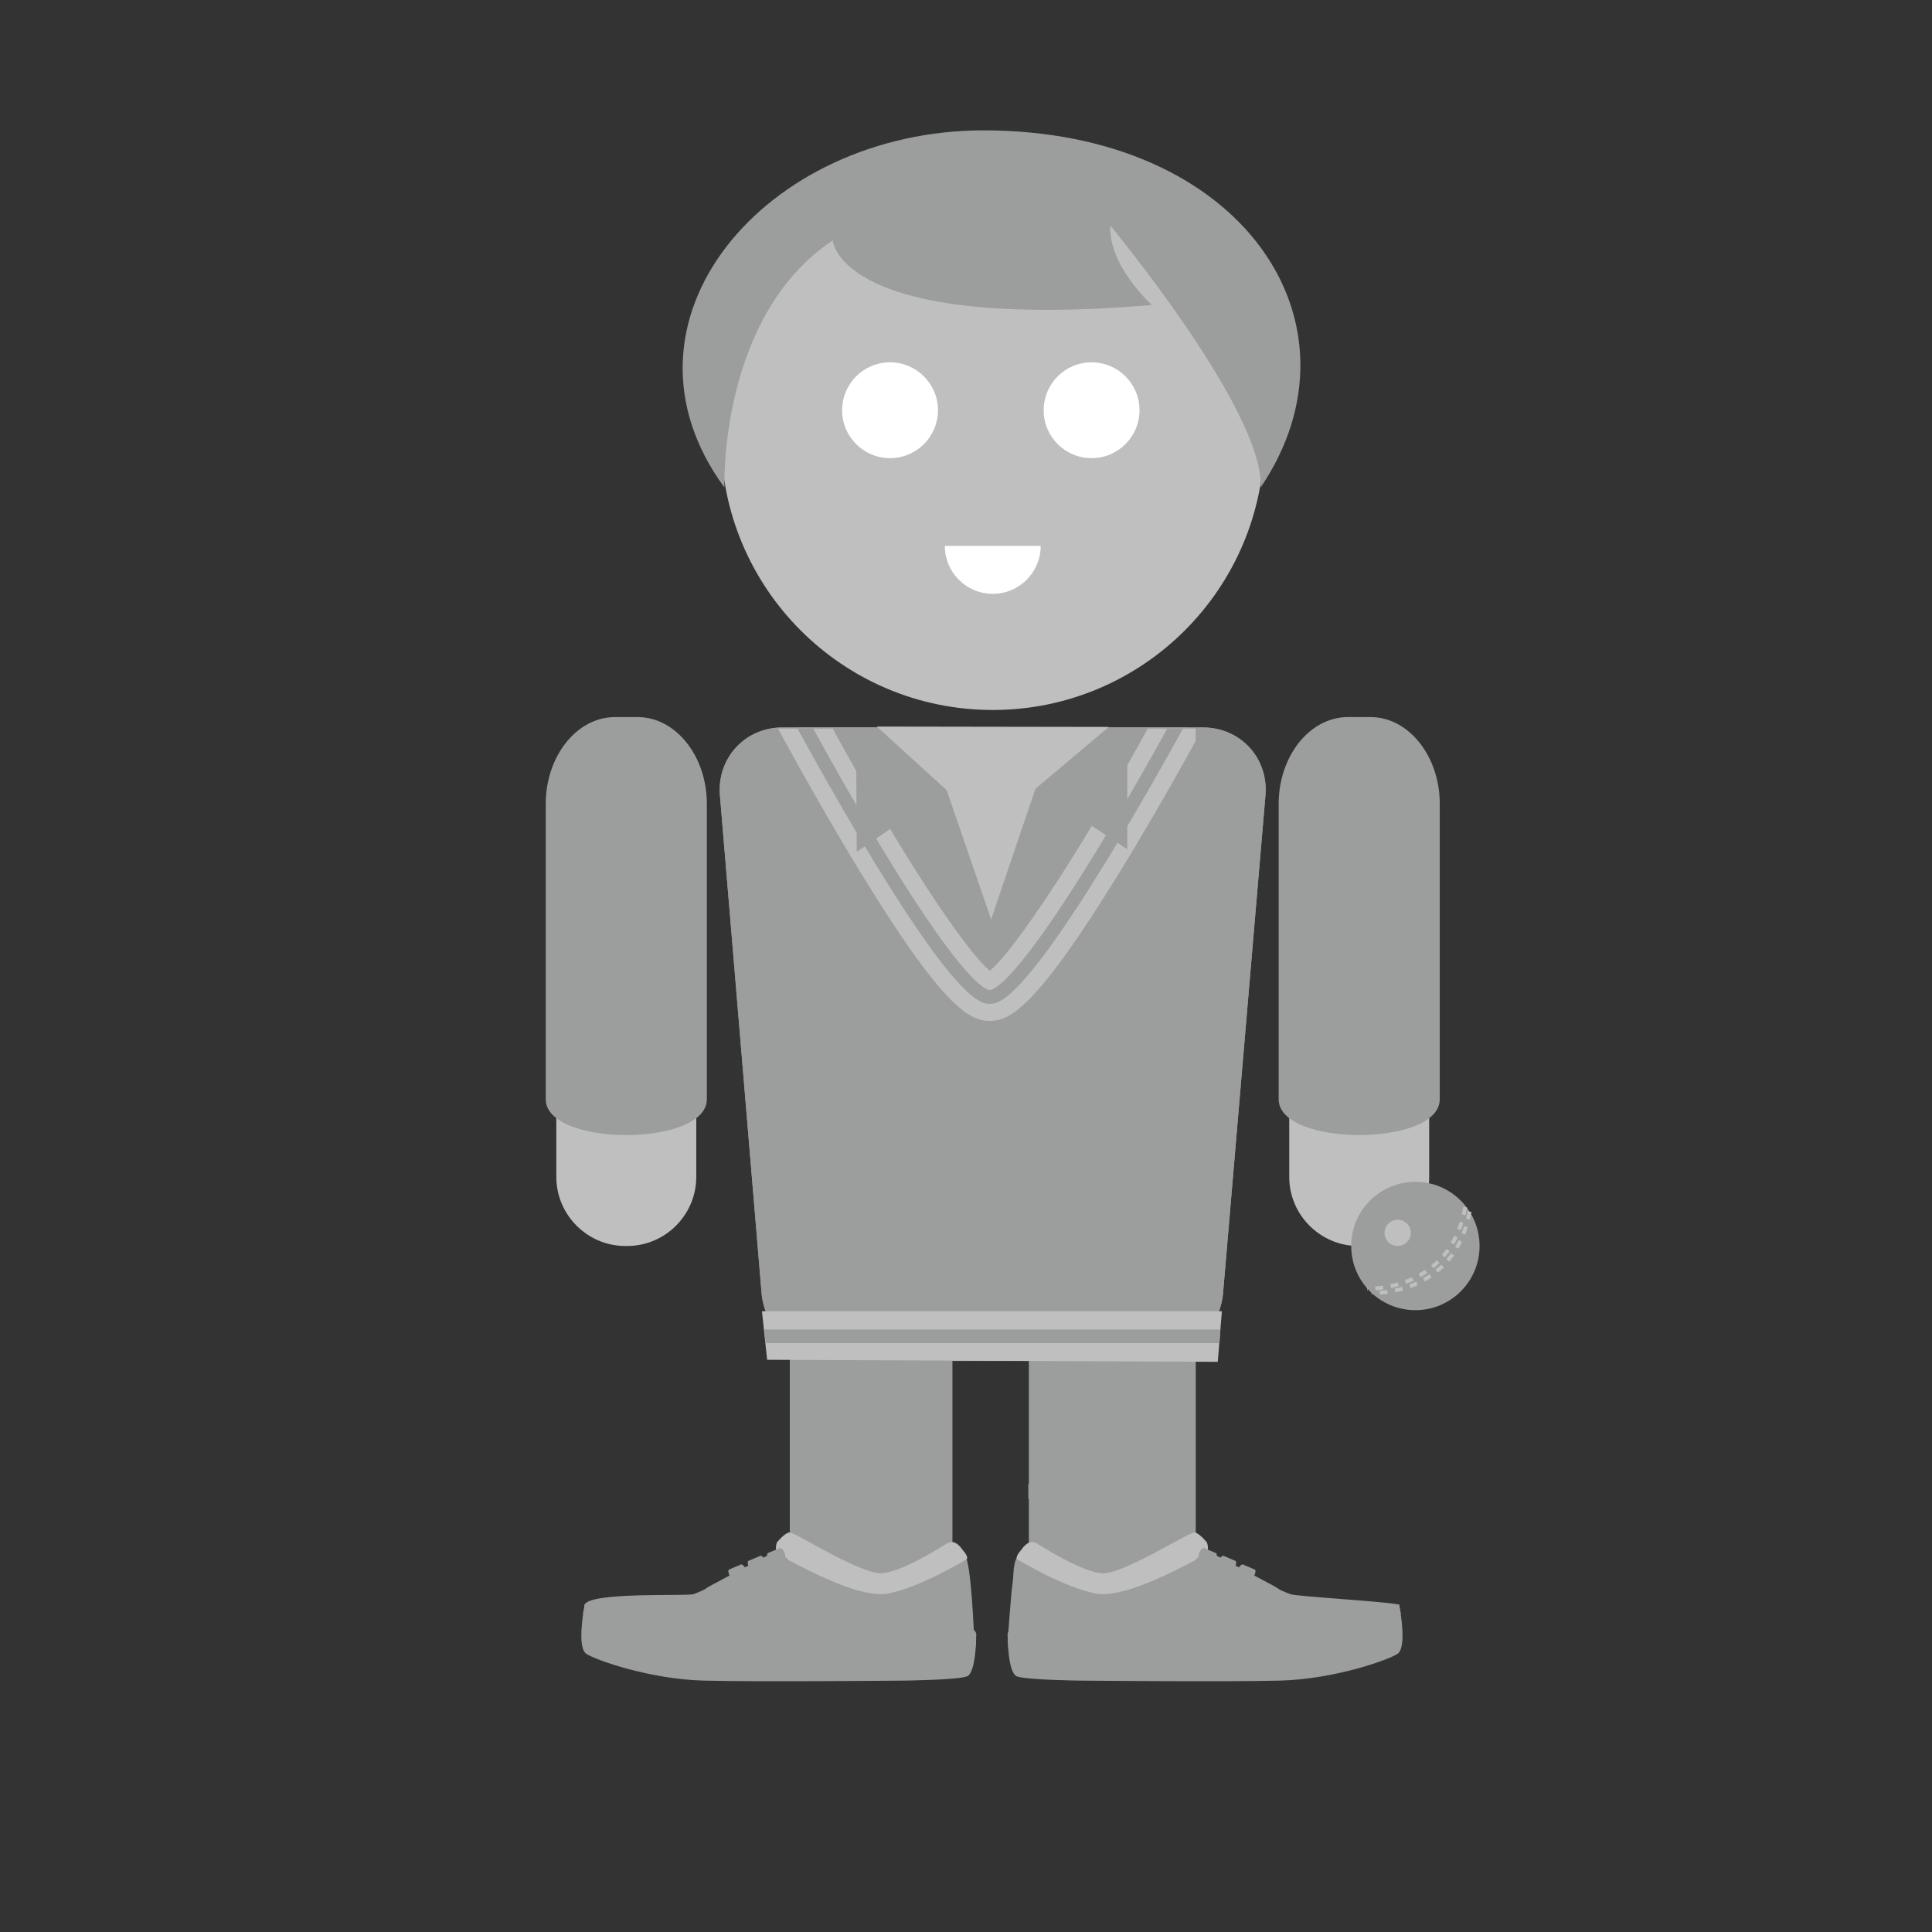 <?xml version="1.0" encoding="utf-8"?>
<!-- Generator: Adobe Illustrator 16.0.1, SVG Export Plug-In . SVG Version: 6.00 Build 0)  -->
<!DOCTYPE svg PUBLIC "-//W3C//DTD SVG 1.1//EN" "http://www.w3.org/Graphics/SVG/1.1/DTD/svg11.dtd">
<svg version="1.1" id="content" xmlns="http://www.w3.org/2000/svg" xmlns:xlink="http://www.w3.org/1999/xlink" x="0px" y="0px"
	 width="500px" height="500px" viewBox="0 0 500 500" enable-background="new 0 0 500 500" xml:space="preserve">
<rect x="0" y="0" width="500" height="500" fill="#333333" stroke="none"/>
<g id="bounds" display="none">
	<rect x="0" display="inline" fill="none" stroke="#000000" stroke-miterlimit="10" width="500" height="500"/>
</g>
<g>
	<g>
		<g>
			<path fill="#BFBFC0" d="M180.194,304.592c0,9.828-8.041,17.868-17.868,17.868h-0.484c-9.827,0-17.868-8.04-17.868-17.868v-98.456
				c0-9.827,8.041-17.868,17.868-17.868h0.484c9.827,0,17.868,8.041,17.868,17.868V304.592z"/>
		</g>
	</g>
	<g>
		<g>
			<path fill="#BFBFC0" d="M369.871,304.592c0,9.828-8.041,17.868-17.868,17.868h-0.482c-9.827,0-17.868-8.04-17.868-17.868v-98.456
				c0-9.827,8.041-17.868,17.868-17.868h0.482c9.827,0,17.868,8.041,17.868,17.868V304.592z"/>
		</g>
	</g>
	<g>
		<circle fill="#BFBFC0" cx="256.923" cy="113.437" r="70.305"/>
	</g>
	<path fill="#9C9D9D" d="M254.547,33.738c-56.336,0-98.672,49.305-67.073,92.419l0,0c0,0-1.483-44.287,28.034-63.939
		c0,0,1.481,23.604,82.566,16.708c0,0-11.309-10.259-10.715-20.537c0,0,39.918,48.115,38.895,67.767l0,0
		C354.737,84.044,321.893,33.738,254.547,33.738z"/>
	<g>
		<circle fill="#FFFFFF" cx="230.341" cy="106.167" r="12.402"/>
		<circle fill="#FFFFFF" cx="282.5" cy="106.167" r="12.402"/>
		<path fill="#FFFFFF" d="M269.326,141.282c0,6.849-5.553,12.401-12.402,12.401s-12.403-5.552-12.403-12.401H269.326z"/>
	</g>
	<g>
		<path fill="#9C9D9D" d="M316.533,334.609c-0.825,9.684-9.452,17.606-19.171,17.606h-81.127c-9.719,0-18.333-7.924-19.144-17.609
			l-10.77-128.729c-0.81-9.685,6.479-17.609,16.197-17.609h108.807c9.719,0,16.996,7.923,16.171,17.607L316.533,334.609z"/>
	</g>
</g>
<g>
	<path fill="#9C9D9D" d="M226.395,322.461h-1.929c-11.03,0-20.056,9.024-20.056,20.054v71.619h42.041V387.9v-3.909v-41.478
		C246.451,331.485,237.426,322.461,226.395,322.461z"/>
	<path fill="#9C9D9D" d="M289.123,322.46h-2.494c-11.171,0-20.311,9.14-20.311,20.311v41.222h-0.156v3.908h0.156v25.979h43.115
		V387.9v-3.908v-41.222C309.434,331.6,300.295,322.46,289.123,322.46z"/>
</g>
<g>
	<path fill="#9C9D9D" d="M226.395,322.461h-1.929c-11.03,0-20.056,9.024-20.056,20.054v71.619h42.041V387.9v-3.909v-41.478
		C246.451,331.485,237.426,322.461,226.395,322.461z"/>
	<path fill="#9C9D9D" d="M289.123,322.46h-2.494c-11.171,0-20.311,9.14-20.311,20.311v41.222h-0.156v3.908h0.156v25.979h43.115
		V387.9v-3.908v-41.222C309.434,331.6,300.295,322.46,289.123,322.46z"/>
</g>
<g>
	<path fill="#9C9D9D" d="M316.533,334.609c-0.825,9.684-9.452,17.606-19.171,17.606h-81.127c-9.719,0-18.333-7.924-19.144-17.609
		l-10.77-128.729c-0.81-9.685,6.479-17.609,16.197-17.609h108.807c9.719,0,16.996,7.923,16.171,17.607L316.533,334.609z"/>
</g>
<g>
	<polygon fill="#9C9D9D" points="263.326,256.225 246.985,256.225 206.406,188.268 307.287,188.268 	"/>
</g>
<path fill="#9C9D9D" d="M182.93,284.496c0,12.342-41.69,12.342-41.69,0v-76.479c0-12.342,8.061-22.44,17.913-22.44h5.865
	c9.853,0,17.913,10.098,17.913,22.44V284.496z"/>
<path fill="#9C9D9D" d="M372.608,284.496c0,12.342-41.69,12.342-41.69,0v-76.479c0-12.342,8.061-22.44,17.912-22.44h5.864
	c9.854,0,17.914,10.098,17.914,22.44V284.496z"/>
<path fill="#9C9D9D" d="M32.116,511.671"/>
<g id="avatar_1_">
	<g>
		<g display="none">
			<g display="inline">
				<path fill="#9C9D9D" d="M180.193,304.592c0,9.827-8.04,17.868-17.867,17.868h-0.483c-9.828,0-17.869-8.044-17.869-17.868
					v-98.456c0-9.828,8.041-17.868,17.869-17.868h0.483c9.827,0,17.867,8.041,17.867,17.868V304.592z"/>
			</g>
		</g>
		<g display="none">
			<g display="inline">
				<path fill="#9C9D9D" d="M369.871,304.592c0,9.827-8.04,17.868-17.867,17.868h-0.482c-9.828,0-17.865-8.044-17.865-17.868
					v-98.456c0-9.828,8.039-17.868,17.865-17.868h0.482c9.828,0,17.867,8.041,17.867,17.868V304.592L369.871,304.592z"/>
			</g>
		</g>
		<g display="none">
			<g display="inline">
				<path fill="#9C9D9D" d="M204.41,414.135v-71.621c0-11.029,9.025-20.054,20.056-20.054h1.929c11.03,0,20.056,9.024,20.056,20.054
					v71.621H204.41z"/>
			</g>
			<g display="inline">
				<path fill="#9C9D9D" d="M266.319,413.88v-71.111c0-11.17,9.14-20.309,20.311-20.309h2.494c11.172,0,20.311,9.139,20.311,20.309
					v71.111H266.319z"/>
			</g>
		</g>
		<path fill="#9C9D9D" d="M246.451,414.135c0,11.03-9.025,20.056-20.056,20.056h-1.929c-11.03,0-20.056-9.025-20.056-20.056H246.451
			z"/>
		<path fill="#9C9D9D" d="M309.434,413.88c0,11.17-9.139,20.311-20.311,20.311h-2.494c-11.171,0-20.311-9.141-20.311-20.311H309.434
			z"/>
		<g display="none">
			<circle display="inline" fill="#9C9D9D" cx="256.924" cy="113.437" r="70.305"/>
		</g>
		<g display="none">
			<circle display="inline" fill="#9C9D9D" cx="230.341" cy="106.167" r="12.402"/>
			<circle display="inline" fill="#9C9D9D" cx="282.501" cy="106.167" r="12.402"/>
			<path display="inline" fill="#9C9D9D" d="M269.326,141.282c0,6.849-5.554,12.401-12.402,12.401
				c-6.85,0-12.404-5.553-12.404-12.401H269.326z"/>
		</g>
		<g display="none">
			<path display="inline" fill="#9C9D9D" d="M316.531,334.608c-0.824,9.685-9.451,17.607-19.17,17.607h-81.125
				c-9.72,0-18.334-7.924-19.144-17.609l-10.77-128.729c-0.81-9.685,6.478-17.609,16.197-17.609h108.808
				c9.72,0,16.996,7.923,16.171,17.606L316.531,334.608z"/>
		</g>
	</g>
</g>
<g>
	<path fill="#9C9D9D" d="M151.287,415.294c1.467-3.392,26.635-2.136,28.221-2.737c1.586-0.603,2.651-1.122,2.651-1.122l1.312-0.835
		c0,0,23.023-12.411,24.134-12.411c1.11,0,15.571,13.314,29.786,9.704c8.72-2.216,6.341-4.061,7.77-3.912
		c1.426,0.151,2.724-2.75,4.469-1.547c1.745,1.203,2.479,21.638,2.479,21.638l-39.775,0.215l-30.766,1.354l-29.972-6.016
		c0,0-0.792-1.504,0.159-2.106C152.706,416.919,150.873,416.25,151.287,415.294z"/>
	<g>
		<path fill="#BFBFC0" d="M250.03,403.622c-0.969,0.541-11.93,7.164-20.128,8.774c-8.2,1.611-25.512-8.699-27.696-9.545
			c-2.187-0.84-1.15-3.653-1.15-3.653s1.882-2.372,3.196-2.61c1.313-0.239,18.835,11.192,24.268,10.553
			c5.428-0.641,14.604-6.514,16.698-7.77c2.098-1.252,3.879,1.717,3.879,1.717S250.998,403.079,250.03,403.622z"/>
	</g>
	<path fill="#9C9D9D" d="M199.347,407.184c0.141-1.149-0.71-2.248-1.898-2.456c-1.189-0.206-2.265,0.559-2.404,1.709
		c-0.139,1.15,0.711,2.249,1.899,2.456C198.132,409.097,199.208,408.333,199.347,407.184z"/>
	<path fill="#9C9D9D" d="M198.355,407.011c0.075-0.619-0.383-1.213-1.022-1.322c-0.641-0.111-1.22,0.301-1.294,0.92
		c-0.075,0.619,0.381,1.211,1.022,1.322C197.701,408.041,198.281,407.63,198.355,407.011z"/>
	<path fill="#9C9D9D" d="M197.964,403.736c-0.36-0.729-0.9-1.216-1.203-1.087l-3.059,1.298c-0.305,0.13-0.259,0.825,0.103,1.556l0,0
		c0.36,0.729,2.746,2.025,3.049,1.896l1.049-0.745C198.206,406.523,198.326,404.468,197.964,403.736L197.964,403.736z"/>
	<path fill="#9C9D9D" d="M204.382,405.17c0.139-1.148-0.712-2.248-1.899-2.454c-1.188-0.207-2.265,0.559-2.404,1.708
		c-0.139,1.148,0.711,2.249,1.901,2.454C203.165,407.085,204.242,406.32,204.382,405.17z"/>
	<path fill="#9C9D9D" d="M203.389,404.998c0.074-0.619-0.384-1.21-1.024-1.321c-0.639-0.11-1.22,0.3-1.294,0.92
		c-0.075,0.617,0.383,1.212,1.024,1.321C202.734,406.029,203.314,405.616,203.389,404.998z"/>
	<path fill="#9C9D9D" d="M202.998,401.724c-0.361-0.729-0.901-1.215-1.205-1.087l-3.059,1.297c-0.304,0.129-0.258,0.827,0.104,1.557
		l0,0c0.36,0.729,2.746,2.024,3.05,1.895l1.047-0.745C203.24,404.512,203.359,402.452,202.998,401.724L202.998,401.724z"/>
	<path fill="#9C9D9D" d="M194.344,409.421c0.142-1.147-0.709-2.247-1.898-2.453c-1.188-0.207-2.264,0.558-2.403,1.706
		c-0.139,1.149,0.711,2.249,1.9,2.454C193.131,411.334,194.206,410.57,194.344,409.421z"/>
	<path fill="#9C9D9D" d="M193.352,409.249c0.075-0.62-0.383-1.212-1.023-1.321c-0.64-0.112-1.22,0.301-1.294,0.92
		c-0.075,0.618,0.383,1.211,1.023,1.319C192.698,410.279,193.278,409.867,193.352,409.249z"/>
	<path fill="#9C9D9D" d="M192.962,405.973c-0.36-0.729-0.9-1.215-1.204-1.086l-3.06,1.299c-0.303,0.127-0.257,0.824,0.104,1.554l0,0
		c0.36,0.731,2.747,2.025,3.049,1.897l1.048-0.744C193.204,408.761,193.323,406.704,192.962,405.973L192.962,405.973z"/>
	<path fill="#9C9D9D" d="M151.287,415.294c-0.161,1.092-2.072,11.098,0.478,12.735c2.549,1.637,16.414,6.549,30.437,6.912
		c14.024,0.364,51.951,0,51.951,0s13.705-0.182,16.095-1.091c2.39-0.91,2.394-10.487,2.394-10.487s0.319-1.134-1.115-1.861
		c-1.434-0.73-51.953,1.979-66.137,1.796C171.206,423.117,151.446,414.204,151.287,415.294z"/>
	<path fill="#9C9D9D" d="M151.206,416.25c0,0,16.129,7.008,28.944,8.279c12.815,1.274,72.434-0.075,72.434-0.075l-0.11,1.798
		c0,0-59.943,1.553-71.988,0.396c-12.047-1.155-29.613-9.05-29.613-9.05L151.206,416.25z"/>
</g>
<g>
	<path fill="#9C9D9D" d="M361.693,415.202c-3.616-0.758-26.194-2.042-27.78-2.645c-1.586-0.602-2.649-1.122-2.649-1.122
		l-1.313-0.835c0,0-23.023-12.411-24.134-12.411s-15.571,13.314-29.787,9.704c-8.72-2.216-6.342-4.061-7.77-3.913
		c-1.427,0.152-2.725-2.749-4.47-1.546c-1.744,1.203-1.412,5.402-1.73,7.207c-0.316,1.806-1.224,14.173-1.224,14.173l40.253,0.472
		l30.766,1.354l29.971-6.017c0,0,0.793-1.504-0.158-2.106C360.713,416.919,362.134,415.294,361.693,415.202z"/>
	<g>
		<path fill="#BFBFC0" d="M263.391,403.622c0.97,0.541,11.93,7.164,20.128,8.774c8.2,1.611,25.513-8.699,27.696-9.545
			c2.186-0.84,1.15-3.653,1.15-3.653s-1.883-2.372-3.196-2.61c-1.313-0.239-18.835,11.192-24.269,10.553
			c-5.428-0.641-14.602-6.514-16.697-7.77c-2.099-1.252-3.881,1.717-3.881,1.717S262.421,403.079,263.391,403.622z"/>
	</g>
	<path fill="#9C9D9D" d="M314.073,407.184c-0.141-1.149,0.711-2.248,1.898-2.456c1.188-0.206,2.266,0.559,2.404,1.709
		s-0.711,2.249-1.9,2.456C315.285,409.097,314.211,408.333,314.073,407.184z"/>
	<path fill="#9C9D9D" d="M315.066,407.011c-0.075-0.619,0.382-1.213,1.022-1.322c0.639-0.111,1.219,0.301,1.293,0.92
		c0.076,0.619-0.382,1.211-1.021,1.322C315.719,408.041,315.14,407.63,315.066,407.011z"/>
	<path fill="#9C9D9D" d="M315.455,403.736c0.361-0.729,0.902-1.216,1.205-1.087l3.059,1.298c0.305,0.13,0.258,0.825-0.102,1.556l0,0
		c-0.361,0.729-2.747,2.025-3.05,1.896l-1.05-0.745C315.213,406.523,315.094,404.468,315.455,403.736L315.455,403.736z"/>
	<path fill="#9C9D9D" d="M309.037,405.17c-0.139-1.148,0.713-2.248,1.9-2.454c1.188-0.207,2.266,0.559,2.404,1.708
		c0.139,1.148-0.711,2.249-1.9,2.454C310.254,407.085,309.178,406.32,309.037,405.17z"/>
	<path fill="#9C9D9D" d="M310.031,404.998c-0.074-0.619,0.385-1.21,1.022-1.321c0.64-0.11,1.219,0.3,1.295,0.92
		c0.075,0.617-0.384,1.212-1.024,1.321C310.687,406.028,310.108,405.616,310.031,404.998z"/>
	<path fill="#9C9D9D" d="M310.422,401.724c0.36-0.729,0.902-1.215,1.203-1.087l3.061,1.297c0.305,0.129,0.256,0.827-0.104,1.557l0,0
		c-0.361,0.729-2.746,2.024-3.05,1.895l-1.048-0.745C310.18,404.512,310.061,402.452,310.422,401.724L310.422,401.724z"/>
	<path fill="#9C9D9D" d="M319.075,409.421c-0.141-1.147,0.71-2.247,1.899-2.453c1.188-0.207,2.264,0.558,2.402,1.706
		c0.14,1.149-0.711,2.249-1.898,2.454C320.29,411.334,319.215,410.57,319.075,409.421z"/>
	<path fill="#9C9D9D" d="M320.068,409.249c-0.075-0.62,0.384-1.212,1.022-1.321c0.641-0.112,1.221,0.301,1.295,0.92
		c0.074,0.618-0.383,1.211-1.023,1.319C320.721,410.279,320.141,409.867,320.068,409.249z"/>
	<path fill="#9C9D9D" d="M320.459,405.973c0.357-0.729,0.898-1.215,1.203-1.086l3.059,1.299c0.303,0.127,0.258,0.824-0.104,1.554
		l0,0c-0.359,0.731-2.745,2.025-3.049,1.897l-1.048-0.744C320.215,408.761,320.097,406.704,320.459,405.973L320.459,405.973z"/>
	<path fill="#9C9D9D" d="M362.134,415.294c0.158,1.092,2.069,11.098-0.479,12.735c-2.549,1.637-16.414,6.549-30.437,6.912
		c-14.024,0.364-51.95,0-51.95,0s-13.705-0.182-16.095-1.091c-2.39-0.91-2.395-10.487-2.395-10.487s-0.319-1.134,1.114-1.861
		c1.435-0.73,51.953,1.979,66.137,1.796C342.214,423.117,361.974,414.204,362.134,415.294z"/>
	<path fill="#9C9D9D" d="M362.213,416.25c0,0-16.129,7.008-28.943,8.279c-12.815,1.274-72.435-0.075-72.435-0.075l0.112,1.798
		c0,0,59.943,1.553,71.987,0.396c12.048-1.155,29.613-9.05,29.613-9.05L362.213,416.25z"/>
</g>
<polygon fill="#BFBFC0" points="316.224,339.352 197.197,339.352 198.533,351.91 315.156,352.444 "/>
<polygon fill="#9C9D9D" points="244.984,204.488 226.922,223.195 221.553,188.511 227.399,189.201 "/>
<polygon fill="#9C9D9D" points="267.971,204.132 285.528,223.195 290.896,188.511 285.674,190.234 "/>
<g>
	<defs>
		<rect id="SVGID_1_" x="201.354" y="188.563" width="108.08" height="89.048"/>
	</defs>
	<use xlink:href="#SVGID_1_"  overflow="visible" fill="#9C9D9D"/>
	<clipPath id="SVGID_2_">
		<use xlink:href="#SVGID_1_"  overflow="visible"/>
	</clipPath>
	<g clip-path="url(#SVGID_2_)">
		<path fill="#BFBFC0" d="M256.153,264.219c-5.084,0-11.891-3.024-33.903-39.172c-10.98-18.031-20.797-36.3-20.896-36.483
			l10.958-5.879c19.974,37.226,37.571,63.418,43.844,68.542c6.292-5.117,23.984-31.313,44.096-68.557l10.943,5.909
			c-0.1,0.182-9.979,18.451-21.021,36.481C268.042,261.195,261.233,264.219,256.153,264.219z"/>
		<path fill="#9C9D9D" d="M256.153,259.778c-2.065,0-7.553,0-30.11-37.042c-10.918-17.928-20.677-36.091-20.774-36.273l3.13-1.68
			c0.098,0.181,9.817,18.27,20.686,36.116c20.476,33.622,26.141,35.325,27.068,35.325c0.93,0,6.604-1.703,27.203-35.34
			c10.93-17.846,20.707-35.924,20.805-36.104l3.127,1.688c-0.099,0.181-9.922,18.344-20.901,36.273
			C263.703,259.778,258.218,259.778,256.153,259.778z"/>
	</g>
</g>
<polygon fill="#9C9D9D" points="315.604,347.602 198.188,347.602 197.722,344.065 315.837,344.065 "/>
<polygon fill="#9C9D9D" points="267.971,204.132 291.74,219.765 291.74,188.501 286.735,188.361 "/>
<polygon fill="#9C9D9D" points="244.984,204.488 221.724,220.465 221.553,188.511 227.496,188.511 "/>
<g>
	<circle fill="#9C9D9D" cx="366.299" cy="322.461" r="16.61"/>
	<circle fill="#BFBFC0" cx="361.719" cy="319.058" r="3.404"/>
	<path fill="none" stroke="#BFBFC0" stroke-miterlimit="10" stroke-dasharray="2" d="M380.317,313.554
		c-3.91,22.092-25.33,21.065-25.33,21.065"/>
	<path fill="none" stroke="#BFBFC0" stroke-miterlimit="10" stroke-dasharray="2" d="M379.187,312.425
		c-3.911,22.09-25.331,21.063-25.331,21.063"/>
</g>
<polygon fill="#BFBFC0" points="226.922,188.035 244.984,204.488 256.504,237.955 267.971,204.132 286.967,188.128 "/>
</svg>
